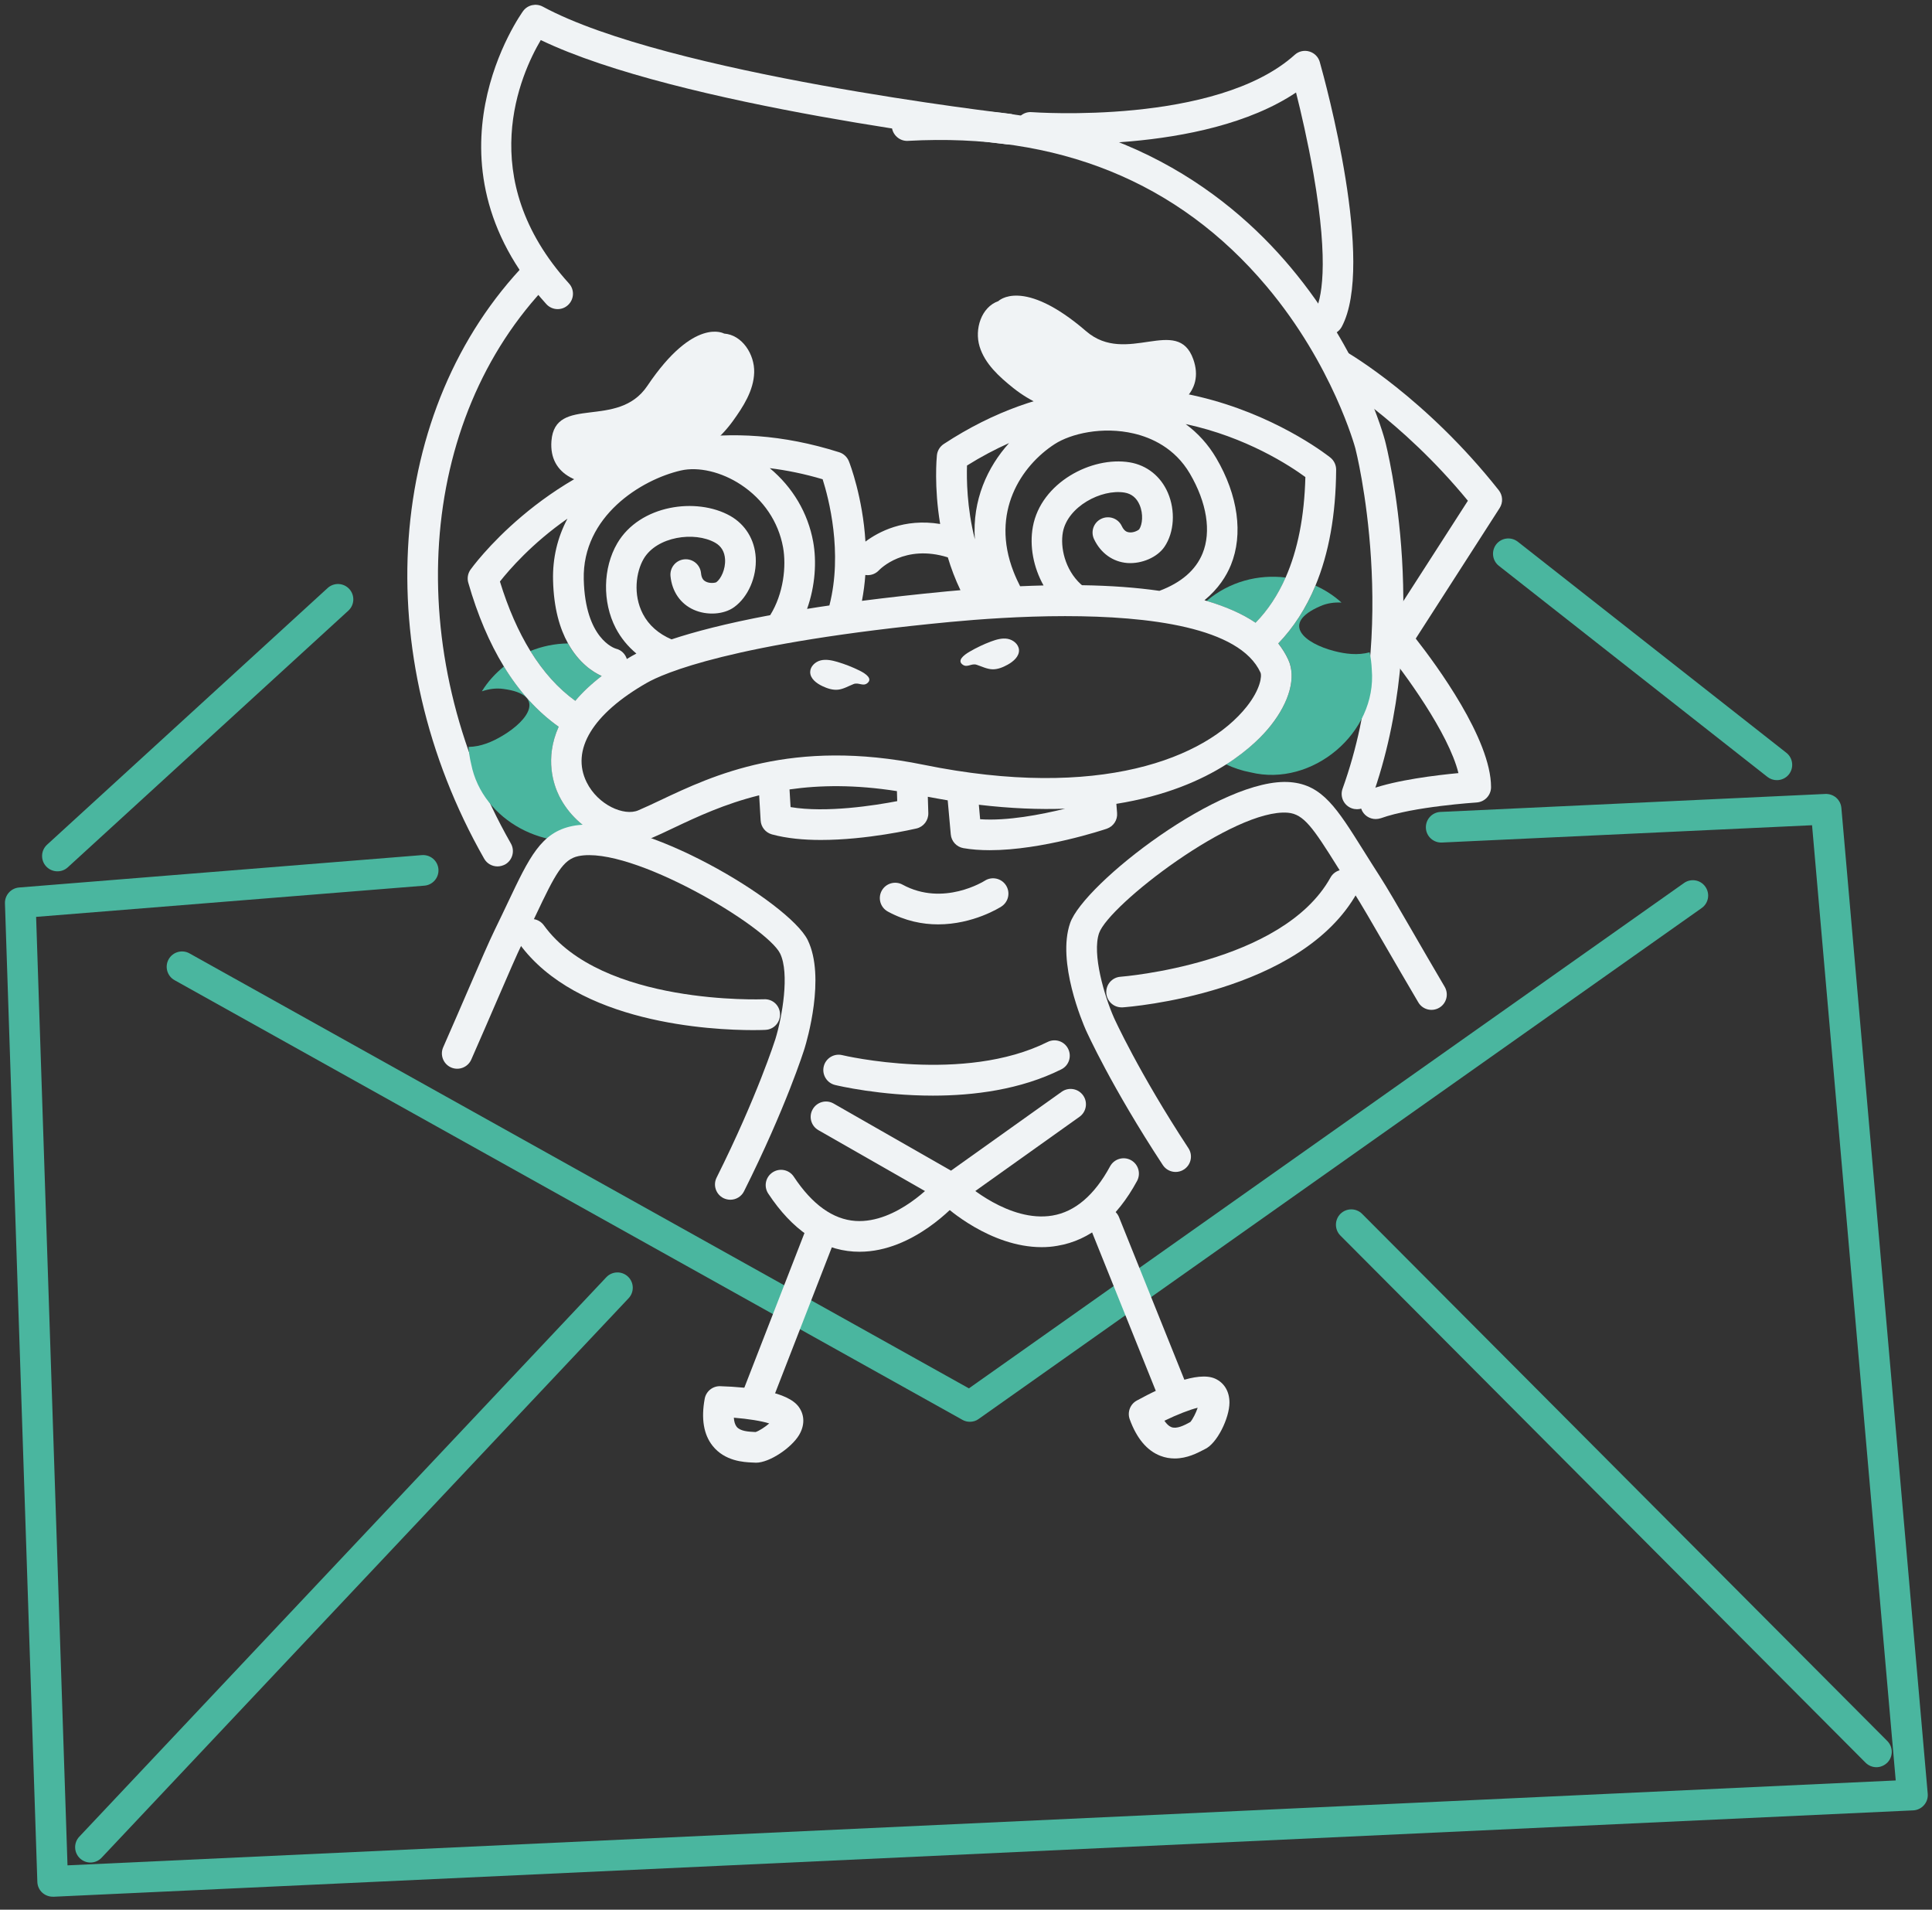 <svg width="85" height="84" viewBox="0 0 85 84" fill="none" xmlns="http://www.w3.org/2000/svg">
<rect x="0" y="0" width="85" height="84" fill="#333333" stroke="none"/>
<path d="M59.702 35.595C59.627 35.595 59.549 35.582 59.473 35.555C59.122 35.428 58.941 35.042 59.068 34.691C61.632 27.576 59.651 19.8 59.63 19.722C59.621 19.687 58.639 16.052 55.72 12.59C51.84 7.984 46.535 5.834 39.946 6.196C39.585 6.22 39.255 5.931 39.236 5.559C39.215 5.186 39.501 4.868 39.873 4.849C48.656 4.366 53.92 8.343 56.788 11.765C59.886 15.459 60.892 19.223 60.935 19.382C61.022 19.716 63.043 27.644 60.337 35.15C60.239 35.425 59.98 35.595 59.702 35.595Z" fill="#F0F3F5"/>
<path d="M21.887 38.11C21.652 38.11 21.425 37.989 21.301 37.77C16.172 28.761 16.944 17.973 23.174 11.538C23.433 11.271 23.859 11.263 24.129 11.522C24.396 11.781 24.404 12.207 24.145 12.477C18.33 18.483 17.642 28.61 22.477 37.103C22.661 37.427 22.548 37.84 22.224 38.024C22.113 38.08 22 38.11 21.887 38.11Z" fill="#F0F3F5"/>
<path d="M24.534 13.597C24.35 13.597 24.167 13.521 24.035 13.375C18.276 7.021 22.971 0.548 23.017 0.483C23.217 0.214 23.584 0.133 23.881 0.292C29.366 3.26 44.285 4.989 44.433 5.006C44.803 5.049 45.07 5.383 45.026 5.753C44.983 6.123 44.649 6.387 44.279 6.347C43.675 6.276 29.846 4.674 23.792 1.762C22.926 3.227 20.818 7.817 25.033 12.469C25.284 12.744 25.262 13.17 24.987 13.421C24.858 13.54 24.696 13.597 24.534 13.597Z" fill="#F0F3F5"/>
<path d="M28.481 16.972C27.175 18.915 24.42 17.342 24.261 19.398C24.026 22.458 29.957 21.667 32.237 18.529C32.703 17.884 33.159 17.177 33.181 16.381C33.203 15.585 32.652 14.73 31.859 14.673C31.859 14.673 30.539 13.912 28.481 16.972Z" fill="#F0F3F5"/>
<path d="M47.787 14.57C49.56 16.1 51.802 13.855 52.498 15.798C53.534 18.688 47.601 19.489 44.576 17.064C43.956 16.567 43.33 16.003 43.098 15.242C42.866 14.482 43.17 13.51 43.921 13.246C43.921 13.246 44.995 12.164 47.787 14.57Z" fill="#F0F3F5"/>
<path d="M24.602 35.007C24.37 34.54 23.949 33.374 24.583 31.966C23.652 31.308 22.848 30.423 22.171 29.316C21.791 29.624 21.456 29.988 21.2 30.409C21.504 30.304 21.826 30.258 22.149 30.304C24.054 30.555 23.253 31.685 22.106 32.363C21.655 32.633 21.146 32.848 20.611 32.854C20.63 33.099 20.668 33.353 20.73 33.609C21.224 36.116 24.111 37.592 26.45 36.782C25.692 36.44 25.004 35.816 24.602 35.007Z" fill="#4AB69F"/>
<path d="M24.988 28.302C24.413 28.31 23.855 28.426 23.334 28.636C23.901 29.554 24.559 30.285 25.312 30.83C25.614 30.471 25.994 30.107 26.469 29.74C26.102 29.57 25.471 29.173 24.988 28.302Z" fill="#4AB69F"/>
<path d="M60.353 29.451C60.342 29.187 60.309 28.933 60.258 28.693C59.745 28.833 59.195 28.768 58.688 28.634C57.401 28.299 56.319 27.433 58.078 26.667C58.377 26.532 58.699 26.488 59.02 26.505C58.68 26.194 58.291 25.946 57.876 25.76C57.465 26.745 56.923 27.592 56.24 28.299C56.416 28.523 56.564 28.76 56.68 29.014C57.031 29.778 56.742 30.862 55.909 31.915C55.596 32.311 54.972 32.97 53.944 33.623C54.276 33.779 54.635 33.901 55.021 33.973C57.724 34.637 60.59 32.244 60.353 29.451Z" fill="#4AB69F"/>
<path d="M53.084 26.432C53.942 26.686 54.665 27.004 55.242 27.395C55.782 26.842 56.222 26.176 56.565 25.404C55.367 25.256 54.099 25.574 53.084 26.432Z" fill="#4AB69F"/>
<path d="M55.906 31.917C56.74 30.865 57.031 29.78 56.678 29.017C56.562 28.763 56.413 28.526 56.238 28.302C56.92 27.595 57.463 26.745 57.873 25.763C58.464 24.341 58.772 22.638 58.785 20.66C58.785 20.458 58.696 20.264 58.539 20.134C58.461 20.07 50.472 13.656 41.522 19.53C41.352 19.641 41.241 19.824 41.22 20.026C41.209 20.129 41.09 21.411 41.363 23.048C39.768 22.787 38.638 23.402 38.076 23.823C37.958 21.877 37.391 20.396 37.348 20.291C37.272 20.102 37.118 19.956 36.924 19.894C34.417 19.098 32.167 19.001 30.195 19.306C30.009 19.32 29.825 19.341 29.647 19.384C29.545 19.409 29.439 19.438 29.334 19.468C23.824 20.696 20.738 25.002 20.697 25.061C20.581 25.229 20.546 25.439 20.603 25.633C21.01 27.052 21.534 28.28 22.168 29.316C22.845 30.423 23.652 31.31 24.58 31.966C23.948 33.374 24.367 34.54 24.599 35.007C25.001 35.816 25.689 36.44 26.447 36.779C26.857 36.963 27.286 37.066 27.704 37.066C28.017 37.066 28.322 37.009 28.606 36.89C28.929 36.753 29.272 36.591 29.634 36.418C30.67 35.927 31.884 35.358 33.4 34.983L33.465 36.089C33.481 36.377 33.681 36.623 33.959 36.701C34.609 36.879 35.359 36.947 36.115 36.947C38.147 36.947 40.203 36.469 40.321 36.442C40.634 36.369 40.85 36.086 40.842 35.765L40.82 35.047C41.117 35.104 41.409 35.155 41.695 35.204L41.83 36.701C41.856 37.004 42.083 37.252 42.383 37.306C42.747 37.37 43.141 37.397 43.546 37.397C45.855 37.397 48.559 36.499 48.691 36.453C48.985 36.353 49.174 36.07 49.147 35.76L49.115 35.358C51.279 35.012 52.841 34.324 53.942 33.628C54.97 32.975 55.593 32.314 55.906 31.917ZM57.431 20.984C57.387 22.716 57.096 24.192 56.562 25.401C56.219 26.176 55.779 26.842 55.24 27.392C54.662 27.001 53.939 26.683 53.081 26.429C53.051 26.421 53.024 26.41 52.992 26.402C53.61 25.895 53.961 25.328 54.155 24.851C54.705 23.499 54.471 21.788 53.51 20.151C53.159 19.554 52.706 19.052 52.164 18.653C54.835 19.222 56.761 20.493 57.431 20.984ZM46.4 19.535C47.105 19.079 48.497 18.742 49.892 19.071C50.647 19.249 51.686 19.7 52.35 20.833C53.094 22.104 53.3 23.383 52.908 24.341C52.609 25.077 51.967 25.631 51.009 25.989C50 25.844 48.866 25.76 47.606 25.741C47.59 25.728 47.571 25.714 47.555 25.701C46.84 25.045 46.643 24.055 46.762 23.41C46.97 22.285 48.451 21.5 49.476 21.667C49.781 21.718 50.005 21.899 50.137 22.207C50.31 22.609 50.261 23.073 50.121 23.28C50.078 23.329 49.87 23.445 49.668 23.415C49.576 23.402 49.457 23.359 49.352 23.137C49.193 22.8 48.791 22.66 48.454 22.819C48.116 22.978 47.973 23.38 48.135 23.718C48.429 24.335 48.964 24.716 49.598 24.765C50.237 24.81 50.922 24.511 51.235 24.047C51.662 23.415 51.721 22.463 51.381 21.675C51.068 20.949 50.458 20.463 49.703 20.337C48.025 20.059 45.796 21.233 45.442 23.167C45.286 24.022 45.469 24.964 45.912 25.752C45.575 25.76 45.232 25.771 44.881 25.787C44.784 25.596 44.687 25.39 44.595 25.156C43.567 22.533 44.927 20.491 46.4 19.535ZM42.544 20.477C43.168 20.086 43.786 19.762 44.395 19.489C43.448 20.539 42.771 21.991 42.89 23.723C42.534 22.325 42.526 21.049 42.544 20.477ZM38.071 25.291C38.106 25.296 38.141 25.299 38.176 25.299C38.357 25.299 38.538 25.226 38.67 25.085C38.718 25.034 39.8 23.923 41.7 24.516C41.843 24.994 42.026 25.48 42.256 25.96C42.064 25.976 41.873 25.992 41.678 26.011C40.3 26.143 39.053 26.284 37.922 26.429C37.995 26.046 38.044 25.666 38.071 25.291ZM36.193 21.081C36.455 21.904 37.089 24.3 36.49 26.632C36.15 26.68 35.821 26.731 35.508 26.783C35.872 25.765 35.931 24.681 35.777 23.834C35.545 22.557 34.873 21.43 33.867 20.593C34.612 20.685 35.386 20.841 36.193 21.081ZM29.952 20.696C30.726 20.517 31.741 20.755 32.596 21.319C33.587 21.972 34.245 22.949 34.45 24.068C34.604 24.905 34.471 26.119 33.886 27.058C31.911 27.428 30.519 27.8 29.545 28.124C28.973 27.878 28.544 27.503 28.285 27.007C27.837 26.146 27.988 25.148 28.317 24.584C28.894 23.596 30.556 23.361 31.463 23.871C31.733 24.023 31.881 24.271 31.9 24.605C31.924 25.04 31.719 25.461 31.517 25.609C31.46 25.639 31.228 25.676 31.045 25.579C30.964 25.536 30.864 25.455 30.842 25.21C30.807 24.84 30.481 24.567 30.106 24.603C29.736 24.638 29.464 24.967 29.499 25.339C29.564 26.019 29.936 26.559 30.519 26.82C31.102 27.082 31.849 27.034 32.302 26.704C32.917 26.257 33.298 25.38 33.249 24.524C33.203 23.736 32.793 23.07 32.127 22.692C30.643 21.858 28.15 22.204 27.157 23.898C26.523 24.983 26.496 26.483 27.089 27.627C27.316 28.062 27.623 28.434 27.998 28.747C27.92 28.788 27.85 28.825 27.791 28.86C27.718 28.904 27.65 28.944 27.578 28.987C27.51 28.769 27.337 28.59 27.1 28.534C27.043 28.518 25.743 28.108 25.683 25.482C25.616 22.711 28.201 21.1 29.952 20.696ZM25.311 30.827C24.558 30.285 23.9 29.551 23.333 28.634C22.805 27.776 22.357 26.758 21.995 25.579C22.397 25.069 23.404 23.901 24.966 22.814C24.526 23.639 24.31 24.551 24.332 25.515C24.361 26.767 24.634 27.66 24.99 28.299C25.473 29.171 26.104 29.57 26.471 29.735C25.994 30.104 25.611 30.468 25.311 30.827ZM34.782 35.501L34.736 34.724C36.077 34.532 37.628 34.51 39.461 34.799L39.474 35.239C38.489 35.428 36.352 35.765 34.782 35.501ZM43.122 36.035L43.065 35.398C44.463 35.563 45.723 35.611 46.859 35.571C45.796 35.833 44.317 36.118 43.122 36.035ZM40.632 33.639C34.844 32.457 31.36 34.108 29.056 35.198C28.706 35.363 28.376 35.52 28.077 35.646C27.459 35.908 26.309 35.414 25.81 34.408C25.109 32.991 26.072 31.399 28.457 30.037C29.151 29.64 32.159 28.277 41.808 27.357C43.065 27.239 44.916 27.101 46.859 27.101C50.534 27.101 54.538 27.587 55.455 29.581C55.523 29.726 55.464 30.307 54.851 31.081C53.049 33.35 48.367 35.215 40.632 33.639Z" fill="#F0F3F5"/>
<path d="M38.151 30.056C38.407 29.859 38.105 29.64 37.817 29.497C37.506 29.343 37.182 29.217 36.851 29.117C36.611 29.047 36.354 28.99 36.111 29.047C35.868 29.106 35.645 29.314 35.645 29.562C35.645 29.851 35.92 30.056 36.181 30.18C36.397 30.282 36.638 30.363 36.875 30.336C37.112 30.309 37.325 30.18 37.55 30.091C37.771 30.002 37.96 30.201 38.151 30.056Z" fill="#F0F3F5"/>
<path d="M42.365 29.244C42.095 29.065 42.381 28.825 42.662 28.663C42.961 28.488 43.274 28.34 43.598 28.218C43.833 28.132 44.084 28.056 44.329 28.099C44.575 28.143 44.812 28.334 44.831 28.582C44.85 28.871 44.588 29.095 44.337 29.235C44.127 29.351 43.895 29.448 43.657 29.44C43.417 29.43 43.196 29.316 42.969 29.241C42.743 29.165 42.565 29.376 42.365 29.244Z" fill="#F0F3F5"/>
<path d="M58.437 14.73C58.329 14.73 58.221 14.706 58.119 14.649C57.789 14.473 57.668 14.063 57.843 13.737C58.127 13.208 58.496 11.708 57.784 7.625C57.538 6.22 57.234 4.914 57.02 4.069C52.889 6.832 45.621 6.303 45.291 6.279C44.919 6.249 44.644 5.926 44.671 5.553C44.7 5.181 45.024 4.9 45.397 4.933C45.478 4.938 53.51 5.521 56.964 2.41C57.136 2.253 57.379 2.199 57.603 2.264C57.827 2.329 58.003 2.504 58.065 2.728C58.318 3.629 60.509 11.613 59.031 14.374C58.909 14.6 58.677 14.73 58.437 14.73Z" fill="#F0F3F5"/>
<path d="M60.525 36.027C60.25 36.027 59.988 35.857 59.891 35.582C59.764 35.231 59.948 34.845 60.298 34.718C61.437 34.308 63.188 34.098 64.165 34.006C63.733 32.241 61.753 29.551 60.935 28.558C60.749 28.332 60.73 28.011 60.889 27.765L64.581 22.026C61.645 18.451 58.574 16.654 58.545 16.638C58.221 16.451 58.11 16.039 58.296 15.717C58.483 15.394 58.895 15.283 59.217 15.469C59.359 15.55 62.748 17.525 65.94 21.564C66.118 21.791 66.135 22.104 65.978 22.347L62.287 28.089C63.196 29.249 65.6 32.511 65.6 34.624C65.6 34.98 65.323 35.274 64.966 35.298C64.939 35.301 62.187 35.476 60.757 35.989C60.679 36.013 60.601 36.027 60.525 36.027Z" fill="#F0F3F5"/>
<path d="M41.273 40.66C40.588 40.66 39.83 40.514 39.061 40.096C38.734 39.918 38.613 39.508 38.791 39.181C38.969 38.855 39.379 38.733 39.706 38.911C41.505 39.893 43.305 38.752 43.324 38.741C43.637 38.539 44.055 38.628 44.258 38.941C44.46 39.254 44.371 39.672 44.058 39.874C43.988 39.92 42.817 40.66 41.273 40.66Z" fill="#F0F3F5"/>
<path d="M2.317 83.429C2.147 83.429 1.985 83.364 1.859 83.251C1.726 83.129 1.648 82.957 1.643 82.778L0.218 39.734C0.207 39.375 0.48 39.068 0.839 39.038L18.563 37.613C18.936 37.586 19.259 37.861 19.289 38.231C19.319 38.603 19.041 38.927 18.671 38.957L1.589 40.33L2.97 82.05L83.404 78.316L79.723 36.299L63.437 37.06C63.065 37.076 62.749 36.79 62.733 36.418C62.717 36.046 63.003 35.73 63.375 35.714L80.309 34.923C80.678 34.91 80.981 35.177 81.013 35.538L84.812 78.901C84.828 79.085 84.769 79.265 84.647 79.403C84.526 79.541 84.353 79.624 84.17 79.632L2.352 83.431C2.339 83.429 2.328 83.429 2.317 83.429Z" fill="#4AB69F"/>
<path d="M32.133 52.772C32.03 52.772 31.927 52.748 31.83 52.702C31.496 52.534 31.361 52.13 31.528 51.798C33.317 48.22 34.105 45.732 34.113 45.708C34.418 44.715 34.744 42.813 34.323 41.944C33.751 40.762 27.77 37.184 25.452 37.657C24.769 37.797 24.434 38.436 23.568 40.266C23.393 40.635 23.199 41.043 22.98 41.491C22.735 41.993 22.36 42.864 21.882 43.968C21.542 44.753 21.156 45.651 20.733 46.609C20.581 46.949 20.182 47.103 19.842 46.952C19.502 46.801 19.348 46.401 19.5 46.062C19.92 45.109 20.306 44.216 20.644 43.433C21.127 42.314 21.51 41.429 21.769 40.897C21.985 40.455 22.176 40.053 22.349 39.688C23.288 37.708 23.803 36.615 25.182 36.334C28.134 35.73 34.736 39.705 35.538 41.353C36.328 42.98 35.497 45.792 35.4 46.107C35.368 46.215 34.577 48.717 32.734 52.4C32.618 52.634 32.381 52.772 32.133 52.772Z" fill="#F0F3F5"/>
<path d="M33.139 45.311C31.31 45.311 25.387 45.028 22.834 41.491C22.616 41.188 22.686 40.767 22.986 40.549C23.288 40.33 23.709 40.401 23.927 40.7C26.477 44.237 33.544 43.954 33.614 43.954C33.994 43.935 34.302 44.224 34.318 44.596C34.334 44.969 34.048 45.284 33.676 45.3C33.633 45.303 33.441 45.311 33.139 45.311Z" fill="#F0F3F5"/>
<path d="M51.722 51.55C51.503 51.55 51.287 51.442 51.158 51.245C48.897 47.802 47.82 45.408 47.774 45.309C47.639 45.004 46.487 42.311 47.081 40.603C47.683 38.871 53.77 34.146 56.776 34.405C58.179 34.524 58.818 35.547 59.984 37.406C60.2 37.748 60.434 38.126 60.701 38.539C61.023 39.038 61.508 39.874 62.121 40.935C62.547 41.672 63.033 42.511 63.559 43.404C63.748 43.725 63.642 44.138 63.321 44.327C63 44.515 62.587 44.41 62.399 44.089C61.87 43.193 61.381 42.349 60.952 41.609C60.348 40.565 59.87 39.74 59.566 39.267C59.296 38.849 59.056 38.466 58.84 38.121C57.766 36.405 57.358 35.808 56.662 35.749C54.309 35.549 48.786 39.804 48.355 41.045C48.039 41.958 48.587 43.809 49.007 44.761C49.016 44.782 50.089 47.16 52.286 50.505C52.491 50.816 52.404 51.234 52.092 51.439C51.978 51.515 51.849 51.55 51.722 51.55Z" fill="#F0F3F5"/>
<path d="M49.344 44.31C48.994 44.31 48.7 44.041 48.673 43.684C48.646 43.312 48.926 42.991 49.296 42.964C49.366 42.959 56.422 42.403 58.535 38.601C58.715 38.275 59.126 38.159 59.452 38.339C59.779 38.52 59.895 38.93 59.714 39.257C57.245 43.698 49.712 44.289 49.393 44.31C49.377 44.31 49.361 44.31 49.344 44.31Z" fill="#F0F3F5"/>
<path d="M42.671 62.539C42.558 62.539 42.444 62.512 42.342 62.453L7.681 43.115C7.354 42.934 7.238 42.521 7.419 42.197C7.6 41.871 8.013 41.755 8.337 41.936L42.628 61.069L74.089 38.841C74.394 38.625 74.815 38.698 75.028 39.003C75.244 39.308 75.171 39.729 74.866 39.942L43.057 62.415C42.946 62.499 42.809 62.539 42.671 62.539Z" fill="#4AB69F"/>
<path d="M3.979 81.926C3.812 81.926 3.648 81.864 3.518 81.743C3.246 81.486 3.235 81.06 3.488 80.79L26.674 56.182C26.93 55.91 27.357 55.899 27.627 56.153C27.899 56.409 27.91 56.835 27.656 57.105L4.471 81.713C4.338 81.856 4.158 81.926 3.979 81.926Z" fill="#4AB69F"/>
<path d="M82.554 77.733C82.381 77.733 82.208 77.665 82.076 77.533L58.971 54.347C58.71 54.083 58.71 53.657 58.974 53.392C59.239 53.13 59.665 53.13 59.929 53.395L83.034 76.581C83.296 76.845 83.296 77.271 83.031 77.536C82.896 77.665 82.724 77.733 82.554 77.733Z" fill="#4AB69F"/>
<path d="M41.044 48.193C38.718 48.193 36.87 47.756 36.738 47.724C36.376 47.635 36.155 47.27 36.241 46.909C36.328 46.547 36.695 46.323 37.056 46.412C37.11 46.426 42.407 47.672 46.09 45.832C46.424 45.665 46.829 45.8 46.994 46.134C47.161 46.469 47.026 46.874 46.691 47.038C44.9 47.934 42.83 48.193 41.044 48.193Z" fill="#F0F3F5"/>
<path d="M41.881 52.966C41.765 52.966 41.651 52.937 41.546 52.877L36.007 49.712C35.683 49.526 35.569 49.116 35.756 48.792C35.942 48.468 36.352 48.355 36.676 48.541L41.84 51.493L46.71 48.023C47.013 47.807 47.436 47.877 47.652 48.182C47.868 48.484 47.798 48.908 47.493 49.124L42.272 52.842C42.156 52.923 42.018 52.966 41.881 52.966Z" fill="#F0F3F5"/>
<path d="M37.82 55.06C37.733 55.06 37.645 55.057 37.556 55.052C36.12 54.957 34.857 54.099 33.8 52.502C33.594 52.192 33.678 51.773 33.991 51.568C34.301 51.363 34.72 51.447 34.925 51.76C35.734 52.982 36.646 53.638 37.639 53.705C39.463 53.824 41.117 51.984 41.136 51.965C41.382 51.684 41.808 51.657 42.088 51.903C42.369 52.148 42.399 52.572 42.153 52.853C42.07 52.944 40.197 55.06 37.82 55.06Z" fill="#F0F3F5"/>
<path d="M45.829 54.858C43.559 54.858 41.633 53.104 41.544 53.023C41.271 52.769 41.252 52.343 41.506 52.07C41.76 51.798 42.183 51.779 42.459 52.03C42.477 52.049 44.401 53.789 46.303 53.468C47.297 53.301 48.152 52.572 48.84 51.301C49.018 50.975 49.428 50.853 49.755 51.029C50.081 51.207 50.203 51.614 50.027 51.944C49.129 53.6 47.949 54.561 46.522 54.798C46.287 54.841 46.055 54.858 45.829 54.858Z" fill="#F0F3F5"/>
<path d="M33.336 62.064C33.255 62.064 33.172 62.051 33.09 62.019C32.742 61.884 32.572 61.492 32.707 61.144L35.476 54.024C35.611 53.676 36.002 53.503 36.35 53.641C36.698 53.776 36.868 54.167 36.733 54.515L33.965 61.635C33.859 61.903 33.606 62.064 33.336 62.064Z" fill="#F0F3F5"/>
<path d="M51.535 61.749C51.268 61.749 51.015 61.59 50.909 61.325L47.982 54.045C47.842 53.7 48.012 53.306 48.357 53.168C48.702 53.028 49.096 53.198 49.234 53.544L52.161 60.823C52.302 61.169 52.132 61.562 51.786 61.7C51.705 61.733 51.619 61.749 51.535 61.749Z" fill="#F0F3F5"/>
<path d="M2.527 38.326C2.344 38.326 2.163 38.253 2.028 38.107C1.777 37.832 1.796 37.406 2.071 37.155L14.415 25.865C14.691 25.614 15.117 25.633 15.368 25.909C15.619 26.184 15.6 26.61 15.325 26.861L2.983 38.15C2.854 38.269 2.692 38.326 2.527 38.326Z" fill="#4AB69F"/>
<path d="M78.174 34.316C78.029 34.316 77.883 34.27 77.759 34.173L65.943 24.888C65.652 24.659 65.601 24.235 65.83 23.941C66.059 23.65 66.483 23.599 66.777 23.828L78.593 33.113C78.884 33.342 78.935 33.766 78.706 34.06C78.571 34.23 78.374 34.316 78.174 34.316Z" fill="#4AB69F"/>
<path d="M33.26 64.339C33.228 64.339 33.198 64.336 33.168 64.334C33.152 64.331 33.125 64.331 33.093 64.331C32.734 64.315 31.892 64.277 31.352 63.597C30.958 63.103 30.842 62.404 31.004 61.525C31.064 61.198 31.358 60.961 31.69 60.974C32.998 61.015 34.658 61.206 35.146 61.889C35.405 62.251 35.408 62.701 35.154 63.125C34.825 63.675 33.864 64.339 33.26 64.339ZM32.286 62.359C32.297 62.534 32.34 62.669 32.41 62.758C32.569 62.958 32.95 62.974 33.155 62.985C33.187 62.987 33.217 62.987 33.244 62.99C33.4 62.939 33.667 62.766 33.843 62.612C33.506 62.504 32.92 62.41 32.286 62.359Z" fill="#F0F3F5"/>
<path d="M51.684 64.153C51.482 64.153 51.268 64.121 51.053 64.037C50.462 63.81 50.008 63.268 49.703 62.429C49.59 62.116 49.722 61.765 50.014 61.606C51.16 60.977 52.69 60.3 53.457 60.64C53.861 60.821 54.093 61.206 54.091 61.7C54.088 62.375 53.543 63.513 52.993 63.751C52.976 63.759 52.955 63.77 52.925 63.786C52.69 63.907 52.232 64.153 51.684 64.153ZM51.228 62.493C51.328 62.639 51.43 62.734 51.535 62.774C51.773 62.866 52.11 62.688 52.291 62.591C52.321 62.574 52.345 62.561 52.369 62.55C52.477 62.426 52.62 62.143 52.693 61.922C52.353 62.002 51.797 62.218 51.228 62.493Z" fill="#F0F3F5"/>
</svg>
